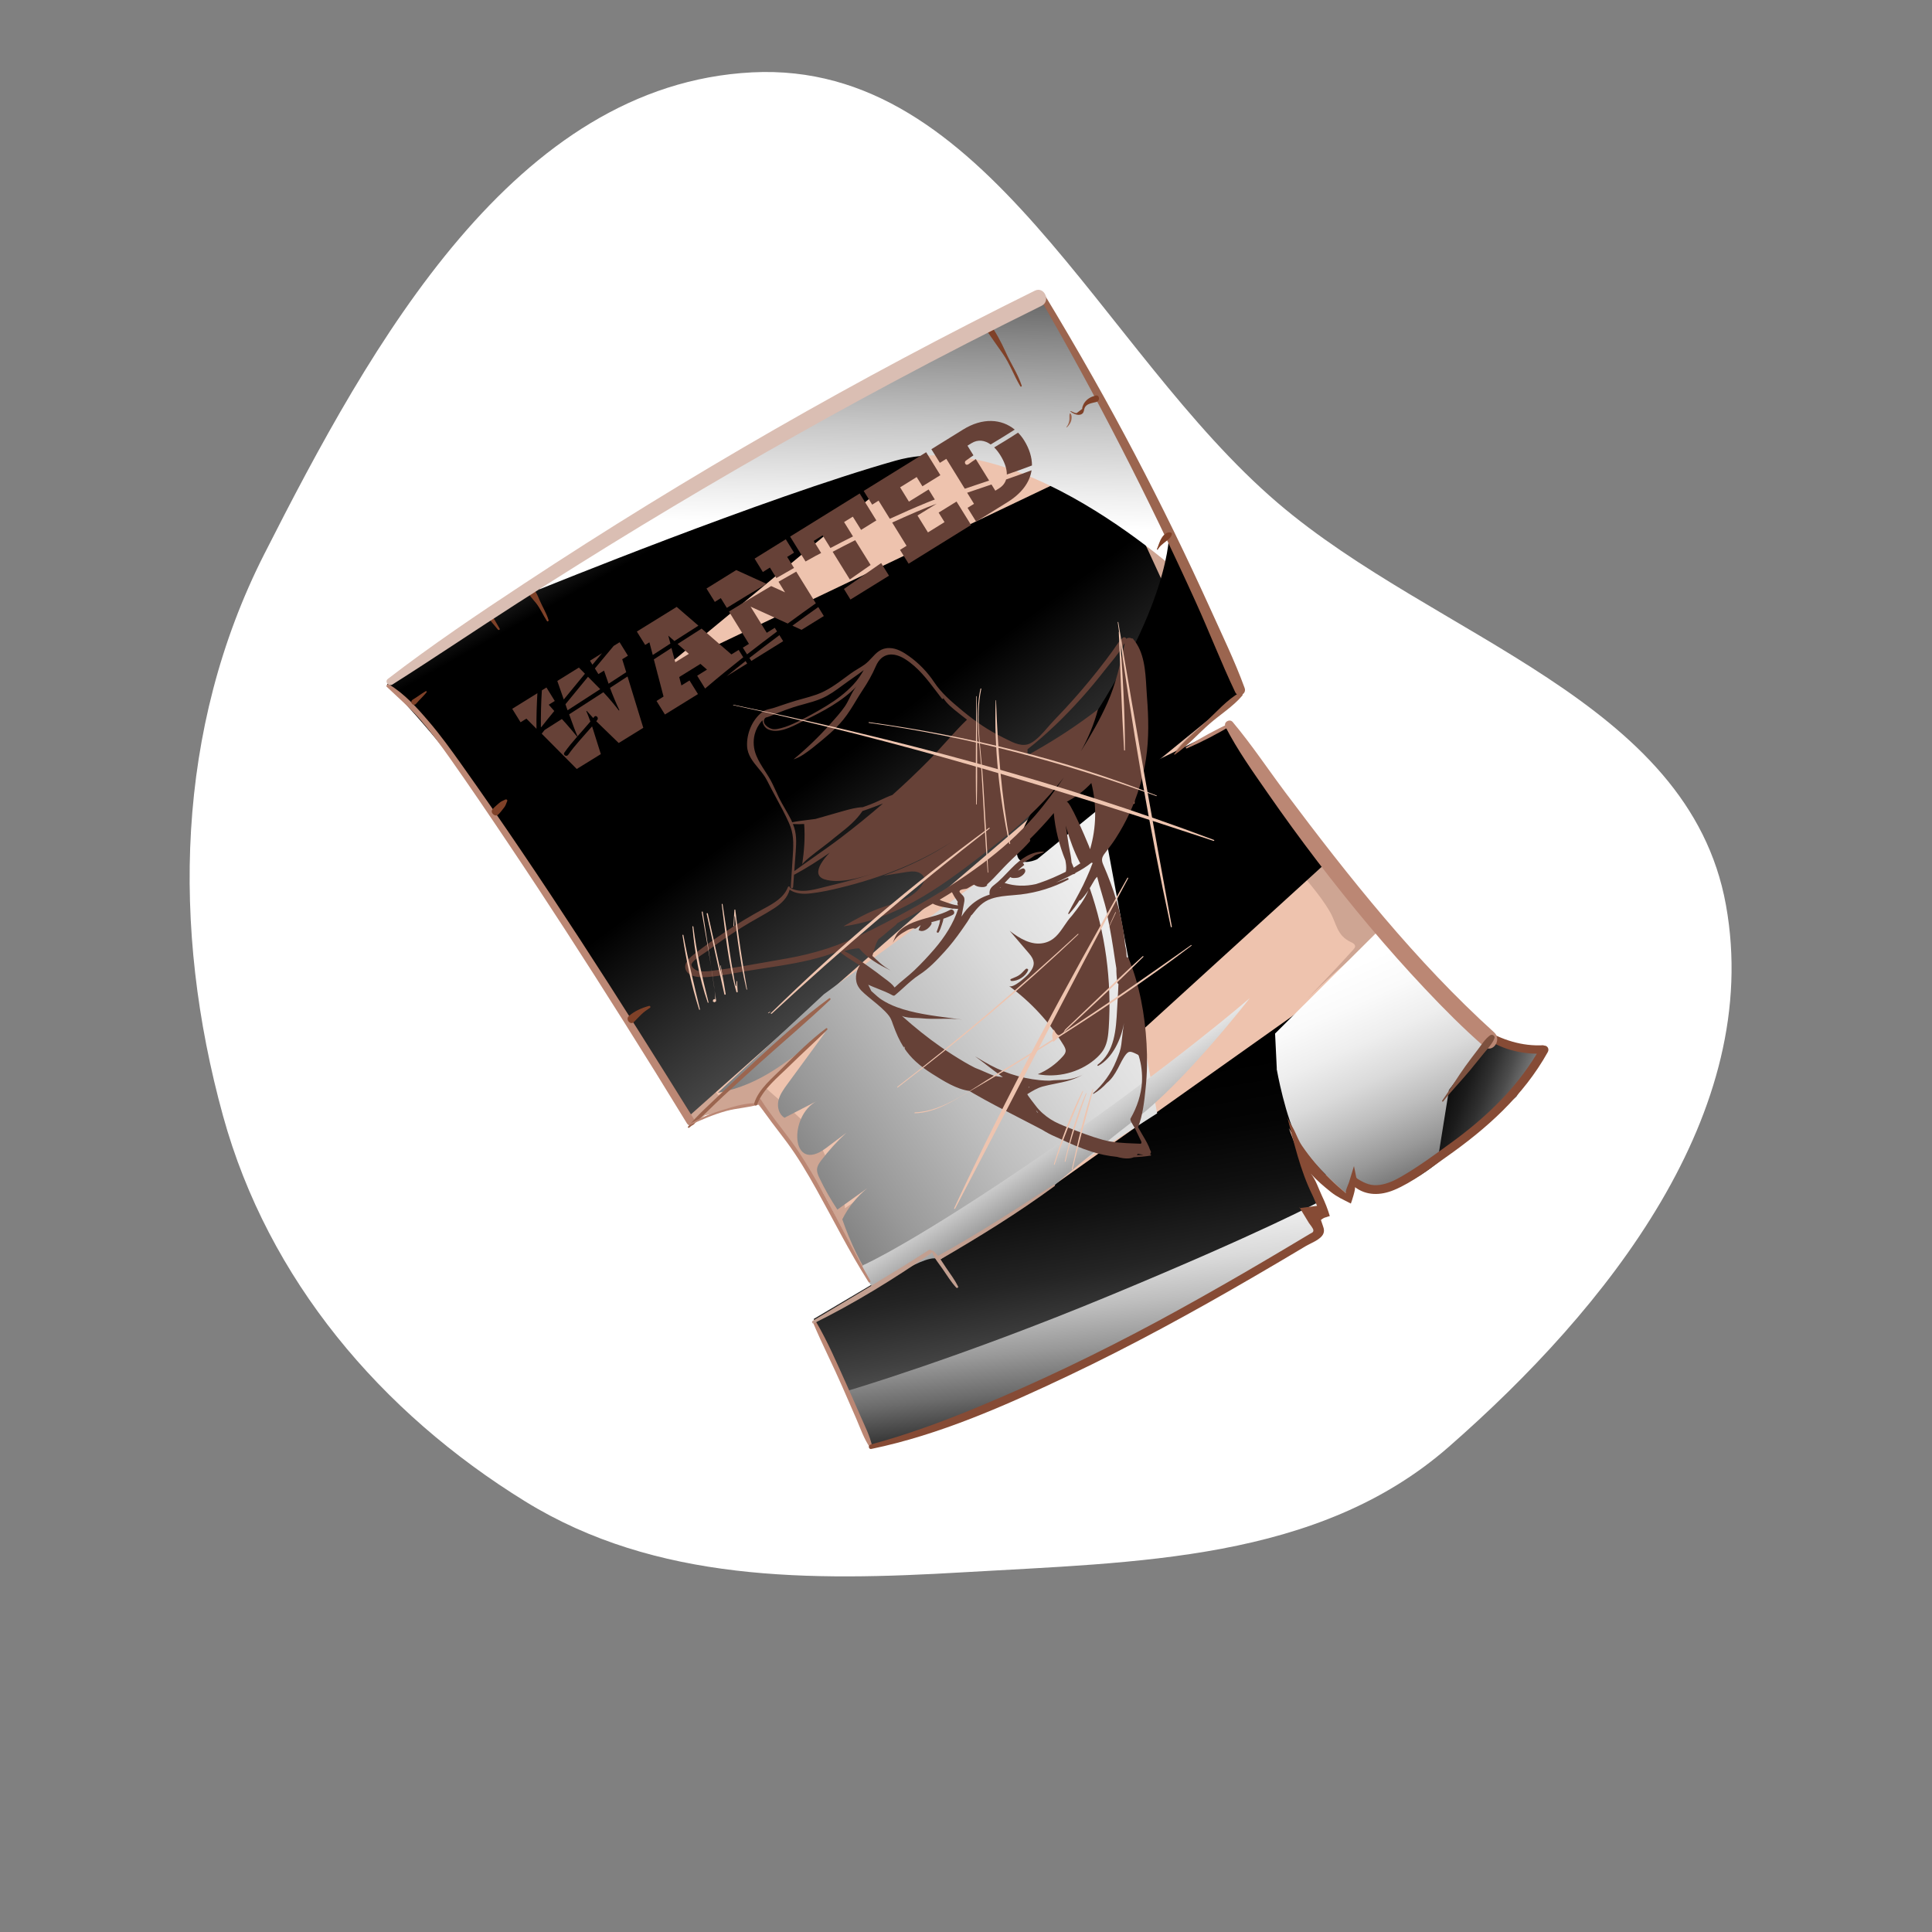 <svg width="200" height="200" viewBox="0 0 200 200" fill="none" xmlns="http://www.w3.org/2000/svg">
<rect x="0" y="0" width="200" height="200" fill="#808080" stroke="none"/>
<g clip-path="url(#clip0_71_195)">
<path fill-rule="evenodd" clip-rule="evenodd" d="M149.962 149.789C166.399 135.408 182.558 115.171 178.667 93.677C174.82 72.426 148.684 66.096 132.268 52.06C113.746 36.223 102.202 6.254 77.865 7.49C53.287 8.739 38.469 35.442 27.342 57.389C18.208 75.404 17.721 96.051 23.091 115.525C27.761 132.462 39.418 146.207 54.374 155.429C67.919 163.78 83.82 163.7 99.704 162.763C117.66 161.704 136.426 161.632 149.962 149.789Z" fill="white"/>
<path d="M40.067 70.855C40.067 70.855 44.522 74.879 46.027 77.069C47.531 79.266 51.437 84.786 51.437 84.786L60.735 99.208L71.674 116.461L72.984 115.463L78.394 114.22C78.394 114.22 83.517 120.214 85.689 124.381C87.862 128.549 90.448 133.418 90.448 133.418L84.235 136.545L87.617 144.018L90.152 149.623C90.152 149.623 97.211 148.363 108.285 142.657C119.367 136.951 136.172 127.686 136.172 127.686L136.062 125.869L137.051 125.531L135.36 121.718L133.974 118.582L138.792 124.043L139.976 122.42C139.976 122.42 142.968 123.519 146.071 121.955C149.173 120.391 154.389 115.962 154.389 115.962L158.133 111.431L159.714 108.861L153.89 107.754L135.242 86.95L127.372 74.998L122.046 77.61L128.369 71.828L119.806 52.968L113.179 40.297L107.456 30.407L63.812 55.209L40.084 70.838L40.067 70.855Z" fill="#CEA593"/>
<path d="M49.357 66.544C47.303 67.88 45.215 69.435 43.355 71.016C45.139 70.898 46.906 70.644 48.647 70.23C47.624 71.016 46.475 71.625 45.257 72.039C45.401 71.988 48.224 75.496 48.486 76.003C48.867 76.747 51.437 81.608 52.392 81.405C54.049 81.058 55.646 80.441 57.117 79.596C55.849 80.56 54.59 81.523 53.33 82.487C52.975 85.108 55.638 86.976 57.472 88.886C61.538 93.121 62.51 100.019 67.439 103.206C70.566 101.532 73.694 99.85 76.822 98.176C74.117 100.425 71.166 102.36 68.039 103.958C70.042 107.314 72.088 110.662 74.599 113.662C80.118 107.661 86.315 102.284 93.035 97.669C91.573 100.467 88.901 103.443 86.602 105.607C84.945 107.162 82.959 108.43 81.505 110.18C82.173 109.487 82.832 108.793 83.5 108.092C82.147 109.478 80.795 110.856 79.451 112.242C79.375 112.318 79.299 112.403 79.299 112.504C79.299 112.631 79.391 112.733 79.484 112.817C81.201 114.389 83.348 115.903 84.582 117.855C84.962 118.464 87.811 124.821 87.43 125.1C88.124 124.635 88.817 124.161 89.501 123.688C86.467 125.751 91.116 129.884 92.004 131.626C92.088 131.786 95.791 129.555 96.332 129.377C96.459 129.58 96.594 129.783 96.721 129.977C101.277 127.881 105.622 125.336 109.671 122.386C107.583 124.483 105.495 126.613 103.187 128.481C101.285 130.028 99.51 130.417 97.321 131.38C98.031 132.826 98.952 134.17 100.051 135.345C99.434 134.026 98.487 132.86 97.329 131.972C97.101 131.795 96.847 131.626 96.56 131.6C96.256 131.575 95.96 131.702 95.681 131.837C94.878 132.217 85.96 137.602 86.002 137.653C88.394 140.738 90.279 144.06 91.615 147.754C91.784 146.774 91.953 145.793 92.122 144.813C92.57 145.599 93.026 146.385 93.475 147.171C93.66 146.402 93.838 145.633 94.024 144.872C94.269 145.489 94.683 146.038 95.207 146.444C95.419 146.182 95.639 145.912 95.85 145.649C96.002 146.013 96.585 145.996 96.856 145.709C97.126 145.421 97.177 144.99 97.211 144.593C97.541 144.999 98.174 145.125 98.631 144.872C98.859 144.745 99.045 144.542 99.273 144.407C99.84 144.06 100.558 144.187 101.209 144.322C101.192 143.807 101.175 143.291 101.159 142.775C101.657 143.536 102.824 143.147 103.61 142.691C110.567 138.608 118.327 136.579 125.098 131.921C128.268 129.74 131.353 127.238 135.073 126.241C134.278 125.04 133.627 123.756 133.129 122.403C133.974 122.623 134.811 122.834 135.648 123.054C134.05 119.056 132.883 114.888 132.165 110.636C133.898 114.778 135.935 120.18 139.824 122.733C139.84 121.913 139.967 121.101 140.069 120.281C139.562 124.271 151.971 117.703 152.782 116.908C154.862 114.897 157.17 112.758 158.81 110.374C157.77 110.129 154.473 109.326 153.425 109.563C151.574 109.977 150.204 113.181 148.716 114.432C147.093 115.793 145.107 116.241 143.34 117.331C147.313 114.88 149.046 111.465 151.962 108.142C151.464 108.709 143.146 99.698 142.216 98.776C142.013 98.573 141.793 98.362 141.506 98.311C141.125 98.244 140.77 98.506 140.466 98.751C138.674 100.213 136.958 101.76 135.318 103.383C136.941 101.718 138.539 100.019 140.103 98.294C140.187 98.201 140.28 98.092 140.28 97.965C140.28 97.737 140.035 97.61 139.832 97.517C138.37 96.832 138.378 95.623 137.693 94.423C136.654 92.597 135.048 90.923 133.78 89.249C131.345 86.037 129.088 82.115 126.239 79.275C124.303 77.347 121.041 78.218 119.477 80.678C121.328 77.762 123.686 75.445 126.248 73.163C125.014 72.174 124.709 69.503 123.982 68.083C122.816 65.783 121.658 63.476 120.423 61.21C120.018 60.466 119.603 59.714 119.384 58.894C117.718 59.875 116.112 60.965 114.599 62.165C114.971 61.717 119.282 56.29 119.122 55.986C116.89 51.7 114.658 47.406 112.427 43.12C111.81 43.754 110.618 43.687 110.178 44.464C110.018 44.752 110.001 45.09 109.975 45.411C109.882 46.578 109.612 47.736 109.181 48.818C109.248 47.727 109.324 46.637 109.392 45.546C109.451 44.693 109.51 43.83 109.823 43.044C110.187 42.131 110.905 41.489 111.852 41.269C111.581 40.627 107.583 33.898 107.532 33.923C106.814 34.321 106.095 34.726 105.377 35.123C105.233 35.2 105.089 35.284 105.005 35.419C104.819 35.724 105.022 36.113 105.199 36.417C105.935 37.66 106.416 39.063 106.602 40.5C105.571 39.054 104.599 37.516 103.458 36.163C100.787 37.66 97.608 38.031 94.768 39.376C91.251 41.032 87.912 43.044 84.582 45.039C83.55 45.656 82.469 46.324 81.91 47.398C81.353 48.463 81.581 50.035 82.688 50.517C82.173 49.748 81.665 48.978 81.15 48.209C80.778 47.66 59.493 59.968 57.514 61.455C57.354 61.574 57.193 61.709 57.143 61.895C57.109 62.039 57.143 62.182 57.176 62.326C57.591 63.915 58.005 65.504 58.419 67.102C58.106 65.91 56.306 63.712 55.029 63.45C53.364 63.112 51.344 65.394 53.389 66.308C52.595 64.93 50.972 65.479 49.357 66.527V66.544Z" fill="#EEC3AE"/>
<g style="mix-blend-mode:color-dodge">
<path d="M71.505 115.378C71.505 115.378 91.099 97.897 98.826 91.304C106.56 84.702 124.54 69.334 124.54 69.334L114.515 47.55L47.624 79.452L60.727 99.224L71.505 115.387V115.378Z" fill="url(#paint0_linear_71_195)"/>
</g>
<g style="mix-blend-mode:color-dodge">
<path d="M84.235 136.537L89.493 147.645C89.493 147.645 113.661 137.661 123.653 132.108C133.644 126.554 136.848 125.168 136.442 124.466C136.037 123.756 133.416 116.79 133.416 116.79L136.662 121.989L149.494 113.612L153.89 107.762L144.135 97.847L107.854 123.57L97.211 130.442L96.332 129.377L84.235 136.537H84.235Z" fill="url(#paint1_linear_71_195)"/>
</g>
<g style="mix-blend-mode:color-dodge">
<path d="M117.068 80.027L127.364 75.006L137.296 89.3L117.38 107.441L110.559 84.271L117.068 80.027V80.027Z" fill="url(#paint2_linear_71_195)"/>
</g>
<g style="mix-blend-mode:color-dodge">
<path d="M142.292 121.549L154.617 107.813L159.714 108.87L156.984 113.519L149.68 119.639C149.68 119.639 143.535 125.32 142.3 121.558L142.292 121.549Z" fill="url(#paint3_linear_71_195)"/>
</g>
<g style="mix-blend-mode:color-dodge">
<path d="M50.921 83.907L110.102 35.014L107.448 30.424L67.329 53.18L47.531 65.826L40.067 70.855C40.067 70.855 44.344 74.981 50.929 83.907H50.921Z" fill="url(#paint4_linear_71_195)"/>
</g>
<g style="mix-blend-mode:color-burn">
<path d="M74.294 113.13C78.935 112.285 81.742 109.63 85.486 106.799C84.159 108.608 82.832 110.417 81.505 112.234C81.116 112.767 80.71 113.325 80.575 113.967C80.44 114.618 80.643 115.387 81.217 115.708C82.333 115.134 83.441 114.559 84.556 113.984C81.598 115.514 81.851 121.592 85.503 118.853C86.205 118.329 86.906 117.796 87.608 117.272C86.653 118.151 85.774 119.115 84.996 120.146C84.819 120.383 84.641 120.637 84.59 120.932C84.531 121.296 84.692 121.668 84.852 121.998C85.385 123.113 86.002 124.187 86.687 125.218C87.718 124.483 88.749 123.739 89.781 123.003C88.698 123.883 87.811 124.982 87.194 126.224C88.005 128.583 89.104 130.84 90.457 132.936C90.135 132.387 98.8 128.693 99.806 128.059C102.452 126.376 105.081 124.677 107.718 122.987C111.742 120.408 115.757 117.822 119.789 115.252L113.652 82.251L85.292 102.919L74.303 113.13H74.294Z" fill="url(#paint5_linear_71_195)"/>
</g>
<g style="mix-blend-mode:color-burn">
<path d="M132.157 110.636C132.157 110.636 133.069 115.81 134.498 118.278C135.927 120.746 139.494 123.637 139.494 123.637L139.815 122.724C139.815 122.724 143.492 123.206 145.36 122.361C147.229 121.516 148.869 119.859 148.869 119.859L149.993 112.842L153.89 107.754L142.765 96.274L131.996 106.993L132.173 110.628L132.157 110.636Z" fill="url(#paint6_linear_71_195)"/>
</g>
<g style="mix-blend-mode:color-burn">
<path d="M55.824 61.016C55.824 61.016 79.104 51.54 92.68 47.694C106.247 43.847 123.94 60.957 123.94 60.957L114.599 42.782L107.439 30.424C107.439 30.424 60.017 54.82 55.824 61.024V61.016Z" fill="url(#paint7_linear_71_195)"/>
</g>
<g style="mix-blend-mode:color-burn">
<path d="M107.372 88.945L128.361 71.836L121.024 55.099C121.024 55.099 121.396 62.664 111.057 77.381C100.711 92.098 107.38 88.945 107.38 88.945H107.372Z" fill="url(#paint8_linear_71_195)"/>
</g>
<g style="mix-blend-mode:color-burn">
<path d="M87.617 144.01C87.617 144.01 99.113 140.654 114.895 134.111C130.677 127.568 136.434 124.466 136.434 124.466L137.355 126.055L136.062 125.861L136.806 127.551C136.806 127.551 119.882 137.822 112.756 141.009C105.639 144.187 97.076 147.729 97.076 147.729L90.153 149.614L87.617 144.01V144.01Z" fill="url(#paint9_linear_71_195)"/>
</g>
<g style="mix-blend-mode:color-burn">
<path d="M89.468 130.916C89.468 130.916 94.54 128.684 107.879 119.546C121.218 110.408 129.375 103.324 129.375 103.324C129.375 103.324 122.765 111.87 117.702 115.742C112.638 119.622 108.733 123.063 108.733 123.063L97.202 130.442C96.323 129.377 90.44 133.418 90.44 133.418C90.44 133.418 88.656 131.152 89.468 130.916V130.916Z" fill="url(#paint10_linear_71_195)"/>
</g>
<path d="M78.428 114.085C79.332 115.531 80.414 116.841 81.429 118.21C82.587 119.766 83.567 121.431 84.514 123.122C86.306 126.334 87.938 129.614 89.916 132.716C89.983 132.818 90.161 132.716 90.102 132.598C88.217 129.293 86.56 125.852 84.683 122.538C83.829 121.042 82.95 119.554 81.927 118.16C80.862 116.714 79.713 115.336 78.757 113.815C78.614 113.586 78.293 113.857 78.436 114.085H78.428Z" fill="#BB8774"/>
<path d="M40.05 71.109C41.259 72.259 42.502 73.324 43.592 74.592C44.649 75.826 45.621 77.136 46.559 78.463C48.63 81.397 50.642 84.372 52.637 87.348C56.695 93.392 60.642 99.512 64.522 105.674C66.746 109.199 68.943 112.741 71.116 116.3C71.403 116.765 72.189 116.41 71.894 115.945C64.133 103.476 56.255 91.076 47.743 79.097C46.669 77.584 45.579 76.079 44.37 74.668C43.186 73.281 41.859 71.802 40.278 70.864C40.126 70.771 39.898 70.974 40.05 71.118V71.109Z" fill="#BB8774"/>
<path d="M84.201 137.002C85.131 139.2 86.23 141.339 87.185 143.528C87.676 144.644 88.166 145.76 88.648 146.884C89.07 147.873 89.442 148.946 90.051 149.842C90.127 149.952 90.313 149.859 90.288 149.733C90.068 148.676 89.544 147.662 89.113 146.672C88.631 145.557 88.132 144.441 87.633 143.325C86.653 141.161 85.706 138.921 84.497 136.867C84.396 136.689 84.125 136.808 84.21 136.994L84.201 137.002Z" fill="#BB8774"/>
<path d="M159.79 108.202C157.575 108.329 155.462 107.652 153.585 106.511C153.23 106.291 152.892 106.773 153.214 107.035C154.87 108.413 156.967 109.047 159.089 109.081C156.823 112.834 153.695 115.784 150.145 118.354C148.505 119.546 146.831 120.78 145.073 121.795C144.38 122.2 143.619 122.555 142.816 122.665C141.928 122.784 141.32 122.513 140.584 122.065C140.525 122.031 140.458 121.989 140.424 121.93C140.398 121.888 140.39 121.837 140.382 121.786C140.305 121.431 140.238 121.068 140.162 120.713C139.993 121.279 139.815 121.837 139.646 122.403C139.604 122.547 139.19 123.409 139.35 123.536C138.184 122.598 137.102 121.541 136.138 120.391C135.656 119.817 135.2 119.225 134.777 118.599C134.422 118.084 134.211 117.458 133.923 116.9C133.703 116.469 133.34 115.979 133.222 115.505C133.94 118.236 134.591 121.144 135.842 123.68C136.028 124.052 136.163 124.449 136.341 124.829C135.758 124.905 135.183 124.981 134.6 125.058C134.574 125.058 134.54 125.058 134.515 125.049C134.49 125.032 134.498 124.99 134.515 124.981C134.845 125.522 135.166 126.055 135.496 126.596C135.597 126.757 135.969 127.179 135.96 127.365C135.96 127.594 135.8 127.61 135.589 127.737C134.802 128.211 134.008 128.684 133.222 129.149C131.734 130.037 130.238 130.916 128.741 131.786C125.791 133.494 122.824 135.168 119.832 136.782C113.762 140.045 107.558 143.038 101.184 145.675C97.583 147.163 93.897 148.524 90.127 149.538C89.848 149.614 89.907 150.054 90.195 149.995C97.262 148.532 103.999 145.54 110.499 142.463C117.118 139.327 123.551 135.802 129.883 132.116C131.649 131.093 133.399 130.053 135.157 129.005C135.69 128.684 136.73 128.329 136.992 127.712C137.169 127.298 136.941 126.943 136.831 126.554C136.738 126.224 136.662 126.351 136.924 126.156C137.102 126.021 137.448 125.962 137.66 125.886C137.448 125.176 137.178 124.483 136.857 123.815C136.518 123.113 136.197 122.065 135.682 121.49C136.316 122.2 137.042 122.809 137.778 123.401C138.437 123.925 139.097 124.204 139.841 124.593C139.908 124.44 140.382 122.978 140.255 122.885C141.438 123.781 142.892 123.781 144.329 123.181C146.248 122.378 147.998 120.975 149.689 119.791C153.898 116.833 157.685 113.46 160.221 108.92C160.416 108.582 160.187 108.21 159.799 108.236L159.79 108.202Z" fill="#864B35"/>
<path d="M107.498 30.61C113.441 40.889 118.868 51.472 123.771 62.292C125.183 65.395 126.408 68.59 127.871 71.659C128.167 72.284 129.08 71.861 128.843 71.219C127.82 68.412 126.493 65.691 125.267 62.969C124.05 60.289 122.799 57.618 121.505 54.972C118.893 49.629 116.138 44.363 113.213 39.19C111.531 36.214 109.806 33.272 108.039 30.356C107.845 30.035 107.304 30.263 107.498 30.601V30.61Z" fill="#9B654F"/>
<path d="M117.465 83.113C117.465 82.132 117.169 81.16 116.763 80.281C116.679 80.103 116.4 80.23 116.484 80.408C116.898 81.287 117.093 82.166 117.228 83.121C117.245 83.256 117.465 83.256 117.465 83.121V83.113Z" fill="#9B654F"/>
<path d="M121.624 78.108C122.926 77.229 124.008 75.978 125.191 74.947C126.29 73.983 127.659 73.129 128.598 72.014C128.733 71.853 128.513 71.591 128.336 71.692C127.034 72.428 125.91 73.721 124.819 74.736C123.703 75.784 122.418 76.79 121.556 78.058C121.531 78.1 121.582 78.142 121.624 78.117V78.108Z" fill="#9B654F"/>
<path d="M122.866 77.474C124.464 76.781 126.104 75.927 127.592 75.023C127.727 74.938 127.643 74.71 127.482 74.786C125.884 75.513 124.261 76.401 122.782 77.339C122.706 77.39 122.782 77.508 122.866 77.474Z" fill="#BB8774"/>
<path d="M126.848 75.217C128.082 77.626 129.68 79.867 131.218 82.081C132.884 84.482 134.6 86.841 136.375 89.165C139.866 93.73 143.56 98.168 147.508 102.352C149.469 104.432 151.481 106.46 153.636 108.337C154.507 109.098 155.521 107.635 154.676 106.875C146.544 99.512 139.629 90.797 133.069 82.047C131.252 79.621 129.561 77.069 127.609 74.744C127.296 74.364 126.628 74.752 126.856 75.217H126.848Z" fill="#BB8774"/>
<path d="M44.065 71.557C43.6 71.819 43.186 72.157 42.738 72.419C42.333 72.656 42.789 73.197 43.085 72.842C43.423 72.436 43.829 72.081 44.158 71.667C44.209 71.608 44.133 71.506 44.065 71.549V71.557Z" fill="#7F4128"/>
<path d="M105.766 39.916C105.368 38.699 104.633 37.626 104.117 36.468C103.618 35.352 103.061 34.337 102.35 33.34C102.207 33.137 101.869 33.213 101.784 33.433C101.708 33.653 101.691 33.703 101.674 33.923C101.657 34.109 101.886 34.244 102.029 34.118C102.198 33.974 102.232 33.932 102.367 33.746C102.19 33.746 102.021 33.763 101.843 33.763C102.477 34.743 103.17 35.69 103.83 36.645C104.548 37.685 104.971 38.902 105.622 39.984C105.673 40.069 105.799 40.018 105.766 39.916V39.916Z" fill="#7F4128"/>
<path d="M51.724 65.082C51.403 64.524 51.09 63.941 50.718 63.417C50.549 63.18 50.203 63.467 50.372 63.704C50.718 64.22 51.158 64.701 51.555 65.183C51.623 65.268 51.783 65.183 51.724 65.082V65.082Z" fill="#7F4128"/>
<path d="M56.779 64.169C56.568 63.467 56.17 62.85 55.883 62.182C55.655 61.65 55.435 61.041 54.919 60.754C54.759 60.661 54.522 60.762 54.556 60.982C54.666 61.574 55.131 61.971 55.494 62.436C55.942 63.011 56.221 63.678 56.618 64.287C56.686 64.389 56.821 64.287 56.788 64.177L56.779 64.169Z" fill="#7F4128"/>
<path d="M67.21 104.127C66.475 104.322 65.68 104.66 65.106 105.176C64.708 105.522 65.266 106.165 65.621 105.801C65.892 105.531 66.137 105.252 66.416 104.99C66.686 104.736 66.991 104.525 67.295 104.322C67.379 104.263 67.312 104.111 67.21 104.136V104.127Z" fill="#7F4128"/>
<path d="M119.857 56.891C120.043 56.527 120.423 56.265 120.728 56.02C120.973 55.826 121.26 55.614 121.311 55.285C121.319 55.192 121.252 55.133 121.167 55.116C120.795 55.039 120.44 55.378 120.263 55.673C120.026 56.045 119.933 56.46 119.764 56.849C119.739 56.908 119.823 56.933 119.849 56.882L119.857 56.891Z" fill="#7F4128"/>
<path d="M110.432 44.245C110.635 44.059 110.812 43.822 110.888 43.56C110.947 43.34 110.981 43.002 110.821 42.816C110.787 42.782 110.744 42.799 110.728 42.841C110.677 43.053 110.728 43.289 110.694 43.509C110.652 43.771 110.567 43.999 110.398 44.211C110.381 44.228 110.415 44.253 110.423 44.236L110.432 44.245Z" fill="#9B654F"/>
<path d="M110.821 42.605C111.125 42.842 111.7 43.12 112.055 42.808C112.224 42.656 112.198 42.444 112.275 42.25C112.461 41.76 113.069 41.734 113.509 41.607C113.914 41.489 113.821 40.838 113.407 40.948C112.942 41.075 112.562 41.269 112.275 41.666C112.165 41.819 112.122 41.946 112.055 42.114C112.038 42.182 112.029 42.25 112.029 42.326C111.835 42.47 111.649 42.622 111.455 42.765C111.294 42.791 110.981 42.613 110.846 42.554C110.821 42.546 110.804 42.58 110.829 42.588L110.821 42.605Z" fill="#7F4128"/>
<path d="M52.341 82.757C52.096 82.884 51.885 82.935 51.673 83.129C51.437 83.341 51.191 83.527 50.989 83.772C50.693 84.118 51.251 84.634 51.58 84.321C51.809 84.102 51.986 83.848 52.181 83.603C52.358 83.383 52.4 83.172 52.51 82.918C52.553 82.825 52.434 82.715 52.341 82.766V82.757Z" fill="#7F4128"/>
<g style="mix-blend-mode:multiply">
<path d="M54.497 74.397L55.536 75.446C55.52 74.22 55.562 72.986 55.63 71.76L53.026 73.375L53.888 74.769L54.488 74.397H54.497Z" fill="#664137"/>
<path d="M62.307 67.626L61.073 68.396L61.327 68.81C61.657 68.413 61.978 68.024 62.307 67.635V67.626Z" fill="#664137"/>
<path d="M62.139 71.346L60.87 70.061C60.084 71.008 59.315 71.954 58.537 72.901L58.647 73.231C58.681 73.332 58.715 73.425 58.757 73.527C59.881 72.8 61.014 72.073 62.139 71.337V71.346Z" fill="#664137"/>
<path d="M62.527 69.418L63.001 70.779C63.609 70.382 64.218 69.985 64.827 69.587L64.412 68.243L65.004 67.88L64.142 66.485L63.525 66.865C62.874 67.643 62.231 68.421 61.581 69.199L61.944 69.782L62.536 69.418H62.527Z" fill="#664137"/>
<path d="M63.144 71.211L63.17 71.27C63.347 71.777 63.863 73.011 64.117 73.518L64.066 73.552C63.685 73.053 63.035 72.259 62.46 71.659C61.276 72.428 60.101 73.189 58.918 73.949C59.273 74.938 59.645 75.953 59.78 76.206L59.729 76.24C59.501 75.961 58.639 74.93 58.165 74.431C57.565 74.812 56.974 75.192 56.373 75.572C56.272 75.699 56.17 75.826 56.078 75.953L59.704 79.605L62.198 78.066L61.293 75.192C60.456 76.164 59.552 77.094 58.816 78.142C58.647 78.379 58.258 78.159 58.419 77.914C59.222 76.773 60.22 75.767 61.116 74.693C60.98 74.321 60.811 73.865 60.693 73.611L60.735 73.586C60.896 73.772 61.158 74.059 61.411 74.33C61.445 74.287 61.479 74.245 61.513 74.203C61.69 73.975 62.012 74.296 61.834 74.524C61.8 74.567 61.758 74.617 61.724 74.659C61.758 74.693 61.792 74.727 61.826 74.761L64.049 76.916L66.593 75.344L64.962 70.027C64.362 70.424 63.753 70.813 63.144 71.211V71.211Z" fill="#664137"/>
<path d="M60.549 69.74L59.924 69.106L57.692 70.492L58.36 72.411C59.087 71.523 59.814 70.636 60.549 69.748V69.74Z" fill="#664137"/>
<path d="M56.035 75.268C56.483 74.693 56.948 74.135 57.379 73.603V73.603L56.804 72.952L57.43 72.563L56.568 71.168L56.094 71.464C56.01 72.732 55.984 74.008 55.993 75.285L56.027 75.26L56.035 75.268Z" fill="#664137"/>
<path d="M67.227 66.494L67.574 67.804C68.183 67.407 68.791 67.018 69.4 66.62L69.18 65.8L69.814 66.358C70.642 65.826 71.471 65.293 72.299 64.769L70.051 62.825L65.925 65.378L66.788 66.764L67.227 66.494Z" fill="#664137"/>
<path d="M72.249 71.844L71.378 70.441L70.541 70.957L70.313 70.086L72.511 68.725L73.187 69.317L72.172 69.951L72.992 71.278C74.286 70.171 75.604 69.097 76.94 68.041L76.467 67.28L75.714 67.745L72.629 65.073C71.8 65.598 70.972 66.13 70.144 66.663L71.31 67.686L69.907 68.556L69.51 67.077C68.901 67.474 68.292 67.863 67.684 68.26L68.69 72.107L67.963 72.563L68.833 73.966L72.249 71.853V71.844Z" fill="#664137"/>
<path d="M75.224 70.002L77.346 68.692L77.185 68.429C76.526 68.945 75.875 69.469 75.224 70.002Z" fill="#664137"/>
<path d="M74.615 61.912L75.241 62.926C76.602 62.081 77.971 61.253 79.358 60.441L76.213 59.013L73.136 60.923L73.998 62.309L74.615 61.92V61.912Z" fill="#664137"/>
<path d="M79.704 58.759L80.372 59.841C80.981 59.486 81.589 59.139 82.198 58.793L81.488 57.652L82.198 57.212L81.344 55.826L78.115 57.829L78.969 59.215L79.696 58.759H79.704Z" fill="#664137"/>
<path d="M82.029 64.769L82.976 65.2L85.283 63.772L84.709 62.842C83.812 63.476 82.916 64.127 82.029 64.769Z" fill="#664137"/>
<path d="M77.346 67.728C78.369 66.933 79.4 66.147 80.44 65.369L80.203 64.989L79.375 65.505L77.701 62.8L81.547 64.549C82.511 63.839 83.483 63.146 84.455 62.453L82.426 59.173C81.818 59.52 81.201 59.866 80.592 60.221L81.268 61.32L79.831 60.669C78.36 61.532 76.906 62.411 75.461 63.307L77.532 66.654L76.898 67.043L77.329 67.736L77.346 67.728Z" fill="#664137"/>
<path d="M77.582 68.117L77.777 68.421L81.074 66.375L80.685 65.75C79.645 66.528 78.614 67.305 77.582 68.108V68.117Z" fill="#664137"/>
<path d="M84.497 57.516C84.666 57.423 84.835 57.339 85.004 57.246L84.235 55.995L85.157 55.42L85.968 56.73C86.737 56.325 87.515 55.919 88.301 55.53L87.38 54.042L88.284 53.484L89.138 54.854L90.719 53.873L88.994 51.084L81.792 55.547L83.39 58.125C83.762 57.922 84.134 57.702 84.514 57.499L84.497 57.516Z" fill="#664137"/>
<path d="M90.127 58.489L88.529 55.919C87.752 56.307 86.974 56.713 86.196 57.119L87.972 59.985C88.69 59.486 89.4 58.987 90.119 58.489H90.127Z" fill="#664137"/>
<path d="M87.363 60.965L88.039 62.064L92.029 59.596L91.218 58.286C89.933 59.182 88.648 60.078 87.354 60.974L87.363 60.965Z" fill="#664137"/>
<path d="M90.956 51.836L92.114 53.704C93.373 53.129 94.641 52.563 95.926 52.038C96.205 51.92 96.484 51.819 96.771 51.709L96.129 50.669L94.092 51.929L93.179 50.449L94.895 49.384L95.486 50.339L97.346 49.19L95.875 46.815L89.409 50.821L90.288 52.241L90.964 51.819L90.956 51.836Z" fill="#664137"/>
<path d="M97.16 53.053L97.777 54.05L96.061 55.115L94.979 53.366L96.966 52.14C96.264 52.402 95.562 52.681 94.878 52.977C94.032 53.34 93.196 53.712 92.359 54.093L93.847 56.502L93.17 56.925L94.058 58.353L100.525 54.346L99.02 51.92L97.16 53.07V53.053Z" fill="#664137"/>
<path d="M102.917 46.316C103.153 46.544 103.365 46.823 103.551 47.119C103.982 47.812 104.236 48.505 104.227 49.122C105.098 48.826 105.968 48.514 106.831 48.184C106.831 47.355 106.569 46.476 106.019 45.589C105.833 45.293 105.622 45.022 105.385 44.786C104.582 45.318 103.745 45.817 102.917 46.316V46.316Z" fill="#664137"/>
<path d="M100.212 48.074C99.975 48.243 99.755 47.854 99.984 47.685C100.237 47.499 100.508 47.313 100.77 47.136L100.153 46.138L100.558 45.885C101.252 45.453 101.953 45.58 102.553 46.011C103.39 45.504 104.227 45.005 105.047 44.473C103.686 43.357 101.725 43.205 99.688 44.473L96.416 46.502L97.295 47.913L97.963 47.499L99.874 50.593C100.711 50.306 101.556 50.027 102.393 49.748L101.015 47.525C100.744 47.702 100.482 47.888 100.22 48.083L100.212 48.074Z" fill="#664137"/>
<path d="M104.151 49.638C104.041 49.993 103.813 50.306 103.441 50.542L103.035 50.796L102.638 50.154C101.801 50.432 100.964 50.72 100.119 51.007L100.829 52.157L100.161 52.571L101.049 54L104.278 51.996C105.766 51.075 106.602 49.934 106.788 48.683C105.909 49.012 105.03 49.334 104.143 49.638H104.151Z" fill="#664137"/>
</g>
<path d="M71.336 116.748C72.604 115.75 73.711 114.542 74.903 113.443C76.129 112.31 77.363 111.186 78.605 110.07C81.048 107.872 83.567 105.759 85.943 103.493C86.036 103.409 85.917 103.273 85.824 103.35C83.136 105.319 80.651 107.568 78.2 109.825C77.008 110.924 75.833 112.039 74.666 113.164C73.508 114.296 72.249 115.378 71.217 116.638C71.158 116.706 71.26 116.79 71.327 116.739L71.336 116.748Z" fill="#9B654F"/>
<path d="M71.378 116.477C72.621 115.919 73.838 115.378 75.156 115.015C76.281 114.702 77.498 114.668 78.605 114.322C78.656 114.305 78.639 114.229 78.588 114.229C77.388 114.094 75.985 114.542 74.844 114.888C73.643 115.252 72.409 115.733 71.336 116.393C71.285 116.427 71.319 116.503 71.369 116.477H71.378Z" fill="#BB8774"/>
<path d="M78.386 114.339C78.952 112.75 80.558 111.499 81.725 110.34C83.01 109.073 84.362 107.872 85.63 106.596C85.715 106.511 85.605 106.384 85.512 106.452C83.914 107.652 82.469 109.073 81.065 110.484C80.017 111.549 78.521 112.733 78.073 114.221C78.014 114.423 78.309 114.542 78.386 114.339Z" fill="#9B654F"/>
<path d="M97.278 130.417C101.353 128.05 105.377 125.573 109.181 122.775C109.274 122.707 109.164 122.581 109.071 122.64C105.148 125.201 101.201 127.737 97.093 130.011C96.847 130.146 97.033 130.552 97.27 130.408L97.278 130.417Z" fill="#C29F90"/>
<path d="M84.26 136.985C88.47 134.905 92.545 132.395 96.408 129.724C96.628 129.571 96.366 129.267 96.146 129.411C92.198 131.947 88.166 134.314 84.142 136.723C83.982 136.816 84.091 137.078 84.26 136.985Z" fill="#C29F90"/>
<path d="M149.401 114.018C150.28 112.893 151.312 111.845 152.225 110.738C152.681 110.18 153.137 109.622 153.585 109.064C153.983 108.565 154.456 108.092 154.701 107.5C154.811 107.221 154.473 107.027 154.253 107.179C153.729 107.551 153.383 108.134 152.994 108.641C152.554 109.208 152.123 109.783 151.7 110.366C150.855 111.532 150.128 112.784 149.291 113.942C149.241 114.009 149.35 114.085 149.401 114.018Z" fill="#7D513F"/>
<path d="M96.475 129.563C96.678 130.222 97.194 130.806 97.583 131.372C98.031 132.023 98.454 132.708 98.986 133.291C99.071 133.384 99.24 133.291 99.18 133.172C98.842 132.496 98.377 131.879 97.955 131.262C97.541 130.662 97.16 129.935 96.585 129.478C96.526 129.428 96.459 129.504 96.475 129.571V129.563Z" fill="#C29F90"/>
<path d="M93.492 108.379C93.492 108.379 93.567 108.438 93.601 108.464C93.584 108.438 93.559 108.405 93.542 108.379C93.525 108.379 93.508 108.379 93.492 108.379Z" fill="#664137"/>
<path fill-rule="evenodd" clip-rule="evenodd" d="M117.296 66.105C117.296 66.105 117.22 66.079 117.194 66.105C117.144 66.079 117.093 66.062 117.042 66.046C116.856 65.995 116.696 66.046 116.586 66.13C116.569 65.978 116.349 65.919 116.231 66.02C115.902 66.317 115.649 66.69 115.397 67.06L115.397 67.06C115.312 67.185 115.228 67.31 115.14 67.432C114.718 68.015 114.278 68.598 113.83 69.165C113.069 70.137 112.283 71.084 111.471 72.013C110.694 72.901 109.891 73.763 109.071 74.617C108.881 74.814 108.682 75.043 108.476 75.281C107.93 75.91 107.329 76.604 106.679 76.942C105.852 77.37 104.931 76.903 104.143 76.503L104.143 76.503C104.045 76.453 103.949 76.404 103.855 76.358C103.12 75.995 102.393 75.589 101.708 75.133C101.006 74.659 100.322 74.152 99.671 73.611L99.495 73.464C98.451 72.589 97.455 71.754 96.687 70.593C96.01 69.579 95.131 68.666 94.142 67.956C93.542 67.525 92.841 67.094 92.071 67.085C91.191 67.074 90.731 67.569 90.249 68.09C90.019 68.339 89.783 68.594 89.493 68.801C89.276 68.958 89.042 69.099 88.806 69.242L88.806 69.242C88.546 69.399 88.283 69.558 88.039 69.74C87.89 69.848 87.742 69.959 87.593 70.069L87.593 70.069L87.592 70.069C86.641 70.775 85.673 71.493 84.548 71.895C84.064 72.067 83.567 72.204 83.07 72.341L83.07 72.341C82.61 72.468 82.15 72.595 81.699 72.749C81.5 72.817 81.3 72.882 81.101 72.946L81.101 72.946L81.101 72.946C80.801 73.044 80.502 73.141 80.203 73.248C80.053 73.301 79.903 73.336 79.756 73.371L79.756 73.371C79.456 73.442 79.165 73.511 78.893 73.721C77.862 74.516 77.278 75.944 77.337 77.238C77.38 78.165 77.943 78.846 78.508 79.531C78.84 79.932 79.172 80.335 79.4 80.788C79.697 81.386 80.015 81.973 80.333 82.56C80.802 83.425 81.271 84.29 81.674 85.192C82.164 86.274 82.156 87.246 82.08 88.413C82.004 89.554 81.927 90.695 81.86 91.836C81.851 91.997 82.088 91.989 82.105 91.836C82.139 91.405 82.173 90.974 82.198 90.534C82.223 90.534 82.257 90.534 82.282 90.518C83.517 89.85 84.709 89.089 85.884 88.278C85.528 88.641 85.199 89.047 84.971 89.444C84.582 90.137 84.54 90.78 85.393 91.042C86.881 91.49 88.952 90.906 90.651 90.332C90.205 90.488 89.752 90.631 89.304 90.772L89.121 90.83C87.921 91.194 86.695 91.498 85.478 91.794C85.343 91.827 85.206 91.861 85.068 91.896L85.068 91.896C83.99 92.169 82.843 92.46 81.809 91.921C81.797 91.921 81.789 91.916 81.779 91.911L81.779 91.91C81.775 91.908 81.771 91.906 81.767 91.904V91.887C81.792 91.752 81.615 91.718 81.564 91.836C81.139 92.944 80.05 93.535 79.064 94.07L79.019 94.093C77.735 94.795 76.484 95.539 75.266 96.342C74.091 97.12 72.933 97.931 71.826 98.802C71.344 99.182 70.702 99.757 71.014 100.442C71.378 101.245 72.73 101.194 73.44 101.126C74.403 101.041 75.362 100.866 76.312 100.692C76.672 100.627 77.031 100.561 77.388 100.501C77.953 100.408 78.522 100.322 79.093 100.235C81.235 99.908 83.396 99.578 85.453 98.937C85.917 98.793 86.374 98.633 86.83 98.464C86.83 98.464 86.847 98.481 86.856 98.481C86.873 98.514 86.906 98.54 86.94 98.548C87.398 98.914 87.904 99.237 88.411 99.559L88.412 99.559C88.607 99.683 88.802 99.808 88.994 99.934C88.58 100.619 88.436 101.481 88.885 102.192C89.045 102.445 89.256 102.648 89.485 102.851C89.731 103.071 90.006 103.295 90.287 103.525L90.287 103.525L90.287 103.525C90.913 104.036 91.572 104.573 92.021 105.15C92.214 105.4 92.323 105.71 92.427 106.009L92.443 106.055C92.773 106.984 93.12 107.737 93.534 108.388C93.568 108.388 93.593 108.362 93.61 108.337C93.635 108.413 93.66 108.481 93.694 108.557L93.593 108.481C94.286 109.529 95.174 110.324 96.509 111.169L96.562 111.202C97.653 111.89 99.032 112.761 100.33 112.927C100.372 112.951 100.414 112.977 100.456 113.002C100.562 113.065 100.67 113.129 100.778 113.189C102.296 114.067 103.857 114.87 105.415 115.671L105.415 115.671L105.416 115.671C106.019 115.981 106.621 116.291 107.22 116.604C107.334 116.663 107.45 116.725 107.566 116.786C107.682 116.847 107.799 116.909 107.913 116.968L107.913 116.968C108.023 117.035 108.132 117.103 108.234 117.162C108.69 117.424 109.164 117.644 109.646 117.847C110.728 118.371 111.835 118.844 112.985 119.216C113.872 119.495 114.743 119.673 115.622 119.757C115.707 119.783 115.8 119.808 115.884 119.825C116.307 119.926 116.924 119.994 117.363 119.8C117.938 119.774 118.513 119.723 119.105 119.631C119.181 119.622 119.164 119.478 119.088 119.487H119.029C119.139 119.402 119.189 119.259 119.105 119.115C119.096 119.098 119.088 119.09 119.071 119.073C118.882 118.513 118.575 117.997 118.273 117.491L118.209 117.382C118.141 117.268 118.076 117.152 118.01 117.035C117.945 116.919 117.879 116.803 117.811 116.689C118.31 115.421 118.462 113.967 118.598 112.623C118.758 111.093 118.775 109.554 118.691 108.024C118.521 105.066 117.972 101.98 116.839 99.224C116.797 99.131 116.712 99.081 116.628 99.081C116.619 98.666 116.577 98.252 116.476 97.889C116.459 97.669 116.434 97.449 116.408 97.23C116.121 94.584 115.275 91.963 114.21 89.52C113.982 88.996 114.067 88.725 114.396 88.303C114.474 88.199 114.552 88.096 114.63 87.993C114.934 87.593 115.235 87.197 115.504 86.773C116.036 85.944 116.518 85.074 116.932 84.178C117.752 82.394 118.336 80.501 118.631 78.565C118.953 76.434 118.902 74.279 118.733 72.132C118.71 71.839 118.693 71.535 118.675 71.226L118.675 71.226L118.675 71.225C118.574 69.448 118.461 67.476 117.287 66.13L117.296 66.105ZM79.239 74.313C79.239 74.313 79.265 74.287 79.282 74.279C79.582 74.207 79.872 74.079 80.161 73.952C80.31 73.886 80.459 73.821 80.609 73.763C81.108 73.569 81.606 73.391 82.105 73.222C82.468 73.103 82.84 73.002 83.212 72.9C83.847 72.727 84.484 72.553 85.081 72.292C85.838 71.966 86.515 71.468 87.181 70.977L87.181 70.977L87.181 70.977L87.182 70.977L87.182 70.977L87.182 70.977C87.378 70.833 87.573 70.689 87.769 70.551C87.955 70.417 88.144 70.285 88.334 70.153C88.696 69.901 89.059 69.648 89.409 69.376C89.104 69.917 88.758 70.416 88.31 70.898C87.507 71.751 86.568 72.453 85.571 73.062C84.59 73.662 83.576 74.22 82.544 74.719C82.004 74.981 81.437 75.234 80.854 75.378L80.803 75.39C80.574 75.446 80.337 75.504 80.093 75.488C79.561 75.462 78.724 74.828 79.231 74.304L79.239 74.313ZM80.317 81.885C80.507 82.301 80.696 82.717 80.921 83.113L80.913 83.104L80.95 83.168L80.95 83.168L80.95 83.169C81.174 83.555 82.074 85.109 81.995 85.124C82.513 85.014 83.043 84.951 83.573 84.887L83.573 84.887L83.573 84.887L83.573 84.887L83.573 84.887L83.573 84.887L83.573 84.887C83.856 84.853 84.139 84.819 84.421 84.778L87.261 83.966L87.304 83.954C87.959 83.772 88.629 83.585 89.307 83.561C89.507 83.494 89.701 83.422 89.899 83.349L90.059 83.29C90.43 83.15 90.794 82.983 91.157 82.815L91.157 82.815C91.563 82.627 91.969 82.44 92.384 82.293C93.652 81.16 94.886 79.985 96.087 78.776C96.713 78.146 97.31 77.484 97.907 76.822C98.622 76.029 99.337 75.236 100.102 74.499C99.882 74.33 99.662 74.161 99.451 73.992C99.362 73.92 99.271 73.847 99.177 73.773C98.62 73.332 98.005 72.845 97.65 72.259C97.684 72.343 97.566 72.402 97.507 72.326C97.307 72.071 97.111 71.812 96.915 71.554C95.978 70.317 95.046 69.088 93.703 68.235C92.519 67.483 91.285 67.533 90.668 68.962C90.288 69.841 89.831 70.644 89.299 71.439C89.062 71.797 88.841 72.161 88.621 72.523C88.214 73.196 87.809 73.864 87.304 74.49C86.449 75.539 85.378 76.403 84.327 77.251L84.176 77.373L84.122 77.415C83.505 77.892 82.878 78.377 82.139 78.615C83.491 77.5 84.759 76.282 85.926 74.972L86.021 74.866L86.021 74.866C86.524 74.308 87.035 73.741 87.464 73.121C87.643 72.862 87.799 72.55 87.956 72.235C88.177 71.791 88.402 71.341 88.698 71.025C87.236 72.58 85.131 73.679 83.356 74.533C83.216 74.6 83.065 74.678 82.904 74.76L82.904 74.76L82.904 74.76L82.903 74.76L82.903 74.76C81.898 75.275 80.54 75.971 79.527 75.505C79.163 75.344 78.935 74.938 78.935 74.566C78.901 74.592 78.867 74.626 78.842 74.659C78.487 75.065 78.25 75.53 78.124 76.02C77.946 76.739 77.997 77.516 78.301 78.235C78.53 78.795 78.861 79.307 79.192 79.819C79.326 80.025 79.459 80.232 79.586 80.441C79.869 80.903 80.094 81.395 80.317 81.885ZM86.983 86.764C86.105 87.432 85.203 88.065 84.301 88.698C83.605 89.186 82.908 89.675 82.223 90.18C82.249 89.837 82.274 89.493 82.299 89.148L82.299 89.147L82.3 89.142C82.325 88.8 82.35 88.457 82.376 88.117C82.443 87.145 82.477 86.274 82.105 85.361C82.101 85.353 82.097 85.342 82.092 85.332C82.088 85.321 82.084 85.31 82.08 85.302C82.46 85.327 82.849 85.327 83.246 85.302C83.356 86.731 83.246 88.083 83.043 89.512C83.08 89.269 84.294 88.349 85.165 87.688C85.509 87.428 85.799 87.207 85.943 87.086C86.231 86.842 86.524 86.611 86.815 86.38L86.815 86.38L86.815 86.38L86.815 86.38L86.815 86.38L86.815 86.38L86.815 86.38L86.815 86.38L86.815 86.38C87.728 85.658 88.622 84.951 89.282 83.958C89.62 83.848 89.95 83.73 90.288 83.603C90.412 83.556 90.54 83.508 90.67 83.46L90.671 83.46L90.671 83.46L90.671 83.46L90.671 83.46L90.671 83.46C90.913 83.371 91.162 83.279 91.403 83.18C89.966 84.423 88.487 85.623 86.974 86.773L86.983 86.764ZM81.53 99.207C82.866 98.971 84.193 98.65 85.495 98.235L85.528 98.227C86.205 98.007 86.873 97.762 87.532 97.492C89.383 96.722 91.15 95.801 92.942 94.854C93.61 94.499 94.278 94.127 94.945 93.755L94.945 93.755C97.262 92.453 99.527 91.025 101.674 89.427C103.661 87.948 105.52 86.291 107.152 84.423C108.225 83.189 109.189 81.862 110.111 80.509C109.654 81.109 109.172 81.692 108.673 82.259C106.941 84.212 104.954 85.936 102.9 87.542L102.744 87.664L102.744 87.664C98.189 91.223 93.238 95.091 87.312 95.894C88.504 95.209 89.696 94.524 90.981 94.051C91.307 93.93 91.639 93.823 91.971 93.716L91.971 93.716L91.971 93.716L91.971 93.716L91.971 93.716L91.971 93.716L91.971 93.716L91.971 93.716L91.971 93.716L91.971 93.716L91.971 93.716L91.971 93.716L91.971 93.716L91.971 93.716C92.567 93.525 93.161 93.333 93.72 93.062C94.59 92.631 95.402 91.972 95.732 91.059C95.681 90.661 95.317 90.357 94.928 90.264C94.556 90.167 94.168 90.225 93.786 90.282L93.737 90.289C93.323 90.353 92.913 90.419 92.503 90.485C92.15 90.541 91.798 90.598 91.446 90.653C94.016 89.731 96.484 88.548 98.69 87.035C96.991 88.151 95.174 89.081 93.305 89.858C91.251 90.704 89.121 91.38 86.957 91.904C85.968 92.149 84.962 92.36 83.956 92.479C83.187 92.572 82.409 92.546 81.742 92.107C81.522 92.935 80.905 93.527 80.195 93.992C79.6 94.379 78.981 94.731 78.363 95.082L78.363 95.082L78.363 95.082L78.363 95.082L78.362 95.082L78.362 95.082L78.362 95.082L78.362 95.082L78.362 95.082L78.362 95.082L78.362 95.082L78.362 95.082L78.362 95.082C77.82 95.39 77.279 95.698 76.754 96.029C75.52 96.807 74.311 97.627 73.145 98.506C73.088 98.549 72.989 98.614 72.868 98.693L72.868 98.693L72.868 98.694L72.867 98.694C72.391 99.006 71.567 99.547 71.581 99.884C71.598 100.163 72.012 100.442 72.24 100.509C72.426 100.56 72.68 100.56 72.866 100.56C73.17 100.56 73.474 100.535 73.77 100.492C75.761 100.233 77.747 99.879 79.728 99.526L79.729 99.526L79.73 99.526L79.73 99.526L79.731 99.525L79.732 99.525L79.733 99.525C80.332 99.418 80.931 99.312 81.53 99.207ZM111.835 89.368C111.759 89.419 111.683 89.47 111.607 89.522C111.455 89.625 111.302 89.729 111.15 89.824C111.074 89.647 110.998 89.461 110.93 89.283C110.896 88.818 110.797 88.329 110.722 87.958L110.722 87.958C110.688 87.791 110.659 87.647 110.643 87.542C110.554 86.932 110.458 86.329 110.361 85.721L110.322 85.471C110.334 85.515 110.348 85.559 110.362 85.603L110.362 85.603L110.362 85.603C110.385 85.676 110.407 85.749 110.423 85.818C110.77 87.001 111.209 88.201 111.784 89.3C111.801 89.326 111.818 89.351 111.843 89.368H111.835ZM105.664 89.977C105.766 89.926 105.884 89.867 105.994 89.909L106.002 89.917C106.121 89.968 106.163 90.129 106.121 90.256C106.028 90.526 105.639 90.805 105.368 90.856C105.165 90.889 104.734 90.94 104.591 90.788C104.478 90.896 104.371 91.011 104.263 91.127C104.177 91.221 104.089 91.315 103.999 91.405C105.089 91.752 106.154 91.76 107.228 91.523C107.372 91.481 107.524 91.431 107.668 91.38C108.597 91.067 109.468 90.67 110.33 90.247C110.347 90.188 110.356 90.129 110.364 90.053C110.398 89.715 110.347 89.393 110.288 89.064C109.662 87.517 109.223 85.809 109.088 84.169C108.302 85.108 107.473 86.004 106.602 86.866C106.653 86.933 106.67 87.035 106.602 87.111C106.155 87.628 105.654 88.101 105.152 88.575C104.857 88.853 104.562 89.131 104.278 89.419C104.015 89.681 103.76 89.954 103.504 90.228L103.504 90.228L103.504 90.228C103.076 90.686 102.647 91.145 102.181 91.557C102.19 91.583 102.198 91.617 102.181 91.642C102.038 91.879 101.607 91.845 101.37 91.802C101.209 91.777 101.049 91.718 100.913 91.633C100.896 91.617 100.871 91.6 100.846 91.583C100.82 91.562 100.578 91.707 100.377 91.828C100.254 91.902 100.146 91.967 100.11 91.98C100.02 92.013 99.932 92.022 99.844 92.032C99.776 92.039 99.707 92.046 99.637 92.064C99.154 92.196 99.327 92.365 99.537 92.569C99.624 92.654 99.718 92.745 99.772 92.842C99.874 93.028 99.84 93.265 99.798 93.476C99.755 93.713 99.711 93.948 99.667 94.182C99.622 94.417 99.578 94.651 99.535 94.888C99.831 94.389 100.212 93.941 100.66 93.569C101.184 93.138 101.793 92.808 102.443 92.614C102.364 92.037 102.664 91.803 103.022 91.525L103.022 91.525C103.12 91.449 103.223 91.369 103.323 91.278C103.641 90.993 103.939 90.682 104.236 90.371L104.236 90.371L104.236 90.371L104.236 90.371L104.236 90.371L104.236 90.371L104.236 90.371L104.236 90.371L104.236 90.371L104.236 90.371L104.236 90.371C104.396 90.204 104.555 90.037 104.717 89.875C105.639 88.937 106.746 88.1 108.116 88.159C107.959 88.286 107.768 88.337 107.576 88.388C107.385 88.438 107.194 88.489 107.034 88.616C106.698 88.871 106.318 89.081 105.942 89.289L105.942 89.289L105.875 89.326C105.943 89.376 105.994 89.453 106.028 89.537C105.791 89.715 105.58 89.909 105.377 90.129L105.377 90.129C105.47 90.078 105.563 90.027 105.664 89.977ZM103.602 91.879H103.492C103.5 91.87 103.509 91.864 103.517 91.857C103.525 91.851 103.534 91.845 103.542 91.836C103.559 91.853 103.585 91.87 103.602 91.879ZM99.027 93.172L99.027 93.172L99.027 93.172C99.002 93.132 98.978 93.092 98.952 93.054V93.062C98.816 92.869 98.71 92.669 98.604 92.469C98.585 92.433 98.566 92.397 98.546 92.36C98.124 92.623 97.701 92.885 97.27 93.138C97.295 93.151 97.323 93.166 97.35 93.18C97.378 93.195 97.405 93.21 97.431 93.223C97.502 93.247 97.572 93.273 97.641 93.299L97.642 93.299L97.642 93.299L97.642 93.299L97.642 93.299L97.642 93.299C97.763 93.344 97.882 93.388 98.005 93.425C98.075 93.448 98.145 93.472 98.215 93.496C98.436 93.572 98.662 93.649 98.893 93.688C98.995 93.704 99.096 93.721 99.197 93.721C99.193 93.717 99.189 93.713 99.184 93.71C99.172 93.699 99.161 93.689 99.155 93.671C99.096 93.578 99.096 93.459 99.155 93.366C99.108 93.304 99.067 93.238 99.027 93.172ZM91.792 96.147C91.792 96.147 91.742 96.207 91.708 96.232C91.725 96.207 91.742 96.181 91.759 96.164L91.784 96.147H91.792ZM88.918 98.168C88.394 98.185 87.904 98.311 87.414 98.447L87.397 98.455C88.21 98.843 89.004 99.409 89.737 99.932L89.737 99.932C89.834 100.001 89.93 100.07 90.026 100.137C90.516 100.484 90.998 100.839 91.471 101.211C91.541 101.264 91.612 101.317 91.684 101.371L91.684 101.371L91.685 101.372L91.686 101.372L91.686 101.372C92.025 101.624 92.376 101.884 92.612 102.225C92.941 101.905 93.299 101.609 93.656 101.314C93.996 101.033 94.336 100.751 94.65 100.45C95.393 99.74 96.087 98.996 96.754 98.219C97.803 96.993 98.69 95.623 99.189 94.085C99.037 94.085 98.885 94.076 98.733 94.059C98.614 94.076 98.487 94.059 98.369 94.017C98.192 93.992 98.022 93.966 97.862 93.933C97.515 93.874 96.966 93.764 96.56 93.544C95.36 94.246 94.134 94.913 92.9 95.564C92.743 95.766 92.542 95.923 92.338 96.082C92.234 96.163 92.129 96.245 92.029 96.333C91.674 96.646 91.344 96.934 90.956 97.204C90.922 97.255 90.888 97.314 90.854 97.373L90.854 97.373C90.655 97.736 90.546 98.116 90.435 98.499L90.435 98.5C90.415 98.572 90.394 98.645 90.372 98.717C90.372 98.76 90.364 98.802 90.338 98.836C90.33 98.878 90.322 98.912 90.305 98.954C90.305 98.962 90.998 99.596 91.074 99.664C91.412 99.968 91.809 100.23 92.198 100.467C90.913 99.825 89.882 99.258 88.918 98.168ZM107.363 115.142C107.321 115.066 107.279 114.99 107.245 114.914C107.321 115.015 107.397 115.116 107.473 115.209C107.449 115.192 107.426 115.178 107.399 115.163C107.388 115.156 107.376 115.149 107.363 115.142ZM117.786 119.436C117.761 119.478 117.693 119.563 117.693 119.563V119.571C117.921 119.571 118.15 119.563 118.378 119.546C118.202 119.523 118.026 119.486 117.843 119.448L117.786 119.436ZM114.608 94.677C114.946 96.24 115.199 97.813 115.428 99.394C115.47 99.672 115.512 99.951 115.563 100.239C115.563 100.729 115.597 101.219 115.664 101.71C115.673 101.777 115.723 101.836 115.783 101.862C115.757 102.547 115.715 103.231 115.673 103.916C115.661 104.111 115.65 104.31 115.639 104.51C115.529 106.577 115.407 108.874 113.627 110.222C113.568 110.273 113.627 110.366 113.695 110.332C115.199 109.495 116.07 107.551 116.357 105.902C116.274 106.388 116.219 106.882 116.165 107.373C116.138 107.625 116.11 107.876 116.078 108.126C116.012 108.681 115.828 109.133 115.625 109.634L115.625 109.634L115.589 109.722C115.572 109.764 115.555 109.807 115.537 109.85C115.022 111.127 114.185 112.259 113.162 113.172C113.128 113.198 113.171 113.248 113.204 113.231C113.737 112.927 114.193 112.538 114.591 112.099C115.089 111.701 115.402 111.194 115.715 110.619C115.788 110.484 115.858 110.347 115.927 110.21C116.066 109.936 116.205 109.661 116.374 109.402C116.827 108.719 116.991 108.797 117.671 109.122L117.727 109.149C117.761 109.165 117.794 109.182 117.828 109.208C117.862 109.241 117.879 109.292 117.896 109.343C118.158 110.205 118.259 111.101 118.217 111.997C118.15 113.274 117.702 114.618 117.068 115.725C117.042 115.767 117.017 115.81 117.017 115.86C117.017 116.037 117.199 116.331 117.348 116.57L117.396 116.649C117.403 116.659 117.409 116.67 117.416 116.68C117.421 116.689 117.426 116.697 117.431 116.706C117.465 116.756 117.49 116.799 117.507 116.841L118.116 118.109C118.158 118.202 118.192 118.329 118.116 118.379C118.082 118.405 118.04 118.405 117.997 118.396C117.81 118.388 117.624 118.381 117.438 118.373C116.323 118.33 115.231 118.288 114.151 117.991C112.925 117.652 111.751 117.188 110.576 116.723L110.576 116.723L110.576 116.723L110.575 116.723L110.575 116.723C109.95 116.477 109.324 116.232 108.758 115.869C108.166 115.488 107.634 115.024 107.22 114.474C107.152 114.39 106.298 113.299 106.349 113.265C106.848 112.952 107.355 112.64 107.921 112.479C108.351 112.363 108.784 112.276 109.215 112.189C110.26 111.979 111.293 111.771 112.232 111.16C111.801 111.439 111.294 111.6 110.787 111.701C110.385 111.781 109.99 111.793 109.597 111.805C109.279 111.815 108.961 111.825 108.64 111.87C108.31 111.87 107.98 111.854 107.651 111.82C105.546 111.608 103.644 110.958 101.835 109.884C101.539 109.706 101.243 109.529 100.939 109.351C101.363 109.657 101.778 109.978 102.194 110.298L102.194 110.298L102.194 110.298L102.194 110.298C102.731 110.712 103.268 111.126 103.821 111.507C103.509 111.473 103.187 111.422 102.883 111.355C102.564 111.232 102.251 111.096 101.94 110.96L101.94 110.96L101.94 110.96L101.939 110.96C101.607 110.815 101.275 110.67 100.939 110.543L100.802 110.472L100.802 110.472C100.491 110.309 100.177 110.145 99.882 109.968C99.037 109.47 98.208 108.946 97.397 108.379C95.985 107.399 94.65 106.317 93.365 105.167C93.76 105.347 94.316 105.365 94.811 105.382H94.811H94.811H94.811C95.015 105.388 95.209 105.395 95.376 105.412C96.037 105.48 96.703 105.473 97.368 105.465C98.117 105.457 98.865 105.449 99.603 105.547C99.233 105.496 98.854 105.448 98.471 105.398L98.471 105.398L98.47 105.398L98.47 105.398L98.47 105.398C96.57 105.154 94.552 104.894 92.815 104.254C92.266 104.051 91.716 103.781 91.226 103.459C90.949 103.275 90.709 103.055 90.468 102.835C90.377 102.752 90.287 102.67 90.195 102.589C90.093 102.369 89.992 102.149 89.882 101.938C90.208 102.089 90.544 102.222 90.88 102.355C91.387 102.555 91.894 102.755 92.367 103.02C92.426 103.054 92.486 103.079 92.545 103.071C92.588 103.071 92.625 103.04 92.661 103.01L92.68 102.995C92.971 102.753 93.253 102.497 93.535 102.241L93.535 102.24L93.535 102.24L93.535 102.24C94.064 101.76 94.592 101.279 95.182 100.898C96.154 100.273 97 99.377 97.777 98.523C98.394 97.847 98.952 97.128 99.476 96.384C99.538 96.295 99.603 96.204 99.669 96.11L99.669 96.11C99.97 95.682 100.3 95.215 100.55 94.736C100.575 94.736 100.601 94.71 100.626 94.685C101.209 93.941 101.708 93.341 102.646 93.028C103.348 92.796 104.081 92.736 104.812 92.676C105.094 92.653 105.376 92.63 105.656 92.597C107.397 92.386 109.02 91.879 110.575 91.067C110.685 91.008 110.584 90.856 110.482 90.906C110.085 91.076 109.696 91.228 109.299 91.363C109.73 91.177 110.161 90.974 110.575 90.763C110.657 90.72 110.741 90.677 110.827 90.632L110.829 90.632L110.829 90.632C110.912 90.589 110.996 90.546 111.083 90.501C111.184 90.501 111.294 90.45 111.336 90.365C111.911 90.061 112.494 89.715 112.993 89.3C113.027 89.326 113.078 89.343 113.12 89.334C113.051 89.482 112.993 89.636 112.935 89.791L112.935 89.791L112.935 89.791L112.935 89.791C112.894 89.901 112.853 90.011 112.807 90.12C112.596 90.627 112.368 91.126 112.131 91.625C111.87 92.16 111.585 92.68 111.299 93.201C111.056 93.644 110.813 94.087 110.584 94.541C110.559 94.6 110.635 94.66 110.677 94.609C111.074 94.178 111.438 93.696 111.759 93.189C111.793 93.214 111.835 93.214 111.86 93.189C112.165 92.876 112.427 92.538 112.672 92.174C112.266 93.138 111.615 93.975 110.964 94.795C110.661 95.117 110.413 95.481 110.169 95.839C109.625 96.639 109.1 97.411 108.014 97.627C106.738 97.889 105.487 97.111 104.523 96.359C104.857 96.748 105.191 97.138 105.525 97.529C105.858 97.92 106.192 98.311 106.526 98.7C106.831 99.055 106.983 99.351 107.008 99.647C107.034 100.011 106.856 100.366 106.501 100.797C106.273 101.067 104.87 102.369 104.447 102.065C106.704 103.713 108.631 105.801 110.094 108.185C110.212 108.388 110.339 108.608 110.313 108.836C110.288 109.03 110.161 109.199 110.026 109.351C109.316 110.154 108.42 110.797 107.431 111.203C109.477 111.591 111.691 111.034 113.297 109.706C113.686 109.385 114.041 109.022 114.286 108.582C114.65 107.923 114.726 107.145 114.777 106.393C115.098 101.507 114.422 96.562 112.807 91.938C112.82 91.917 112.832 91.898 112.845 91.879C112.858 91.86 112.87 91.841 112.883 91.819C112.941 91.722 112.997 91.624 113.053 91.526C113.143 91.368 113.232 91.21 113.331 91.059C113.387 90.968 113.461 90.888 113.532 90.811L113.532 90.811L113.555 90.786L113.576 90.763C113.717 91.35 113.889 91.932 114.062 92.516C114.274 93.233 114.488 93.953 114.641 94.685L114.608 94.677ZM106.509 112.504C106.501 112.547 106.484 112.589 106.467 112.631V112.64C106.493 112.597 106.518 112.555 106.56 112.521V112.504H106.509ZM112.806 87.804L112.806 87.804C112.786 87.751 112.76 87.683 112.731 87.601C112.275 86.477 110.711 82.85 110.415 83.003C111.37 82.512 112.241 81.845 112.976 81.058C113.543 83.299 113.5 85.682 112.849 87.897H112.841C112.834 87.875 112.822 87.844 112.806 87.804ZM116.391 66.78L116.417 66.663C116.413 66.651 116.408 66.642 116.403 66.633C116.397 66.622 116.391 66.613 116.391 66.603C116.03 67.326 115.472 68.009 114.946 68.652C114.783 68.852 114.623 69.048 114.472 69.241C113.661 70.281 112.824 71.303 111.936 72.284C110.22 74.194 108.386 75.978 106.366 77.567C106.383 77.796 106.383 78.015 106.349 78.243C106.594 78.058 106.864 77.905 107.135 77.753C109.409 76.468 111.59 75.031 113.661 73.434C113.264 74.955 112.655 76.401 111.894 77.77C112.909 76.147 113.872 74.49 114.65 72.74C115.512 70.8 115.944 68.826 116.391 66.78Z" fill="#664137"/>
<path d="M93.847 96.334C94.058 96.215 94.244 96.147 94.472 96.105C94.65 96.072 94.692 96.215 94.886 96.072C95.03 95.97 95.165 95.869 95.309 95.767C95.233 95.936 95.148 96.105 95.089 96.274C95.546 96.604 96.213 96.088 96.416 95.674C96.45 95.606 96.442 95.522 96.416 95.463C96.721 95.387 97.025 95.311 97.321 95.218C97.295 95.344 97.278 95.488 97.253 95.598C97.177 95.877 97.076 96.147 96.974 96.427C96.932 96.545 97.118 96.604 97.177 96.503C97.321 96.249 97.422 95.978 97.507 95.7C97.558 95.539 97.642 95.311 97.659 95.108C97.997 94.989 98.335 94.863 98.639 94.694C98.969 94.516 98.673 94.017 98.344 94.195C97.295 94.761 96.087 94.939 94.971 95.328C94.396 95.522 93.821 95.776 93.348 96.156C92.798 96.596 92.671 96.984 92.426 97.593C92.764 96.968 93.272 96.655 93.872 96.325L93.847 96.334Z" fill="#664137"/>
<path d="M104.7 101.549C105.36 101.591 106.188 101.067 106.425 100.45C106.484 100.298 106.273 100.23 106.18 100.315C105.935 100.535 105.749 100.797 105.461 100.974C105.208 101.135 104.92 101.219 104.65 101.346C104.54 101.397 104.607 101.541 104.7 101.549Z" fill="#664137"/>
<path d="M40.633 70.855C44.97 68.108 49.214 65.234 53.533 62.461C57.794 59.731 62.071 57.043 66.39 54.422C74.962 49.215 83.677 44.236 92.519 39.511C97.574 36.806 102.68 34.194 107.82 31.658C108.809 31.168 108.107 29.604 107.118 30.094C88.885 39.105 71.209 49.232 54.226 60.433C49.45 63.577 44.691 66.789 40.16 70.272C39.763 70.576 40.245 71.101 40.642 70.855H40.633Z" fill="#DABEB3"/>
<path d="M109.181 120.535C110.018 117.948 111.057 115.471 112.122 112.978C112.139 112.936 112.08 112.902 112.063 112.944C110.829 115.353 109.891 117.94 109.096 120.518C109.079 120.577 109.164 120.594 109.181 120.543V120.535Z" fill="#EEC4AF"/>
<path d="M110.296 120.239C110.854 117.83 111.657 115.531 112.469 113.206C112.477 113.172 112.427 113.147 112.41 113.181C111.429 115.429 110.77 117.838 110.22 120.222C110.212 120.273 110.28 120.29 110.296 120.239V120.239Z" fill="#EEC4AF"/>
<path d="M111.04 121.034C111.674 118.261 112.469 115.539 113.171 112.792C113.179 112.75 113.12 112.733 113.103 112.775C112.207 115.463 111.564 118.253 110.956 121.017C110.947 121.076 111.032 121.093 111.04 121.042V121.034Z" fill="#EEC4AF"/>
<path d="M115.47 94.431C115.225 94.964 114.98 95.496 114.751 96.029C114.751 96.046 114.768 96.054 114.777 96.046C115.03 95.522 115.275 94.989 115.521 94.457C115.529 94.431 115.487 94.406 115.478 94.431H115.47Z" fill="#EEC4AF"/>
<path d="M116.704 90.881C110.373 102.031 104.176 113.443 98.775 125.074C98.749 125.133 98.834 125.184 98.868 125.125C104.87 113.739 110.677 102.259 116.789 90.923C116.814 90.873 116.738 90.822 116.704 90.873V90.881Z" fill="#EEC4AF"/>
<path d="M94.709 115.243C96.839 115.184 98.563 114.026 100.364 112.986C103.052 111.431 105.706 109.816 108.335 108.168C113.458 104.939 118.521 101.566 123.34 97.897C123.374 97.872 123.34 97.804 123.306 97.83C118.834 100.983 114.371 104.136 109.764 107.094C107.524 108.531 105.258 109.935 102.976 111.304C100.533 112.766 97.642 115.066 94.709 115.15C94.65 115.15 94.65 115.252 94.709 115.243V115.243Z" fill="#EEC4AF"/>
<path d="M109.062 106.621C108.876 107.39 108.893 107.018 109.012 107.804C109.012 107.838 109.062 107.847 109.088 107.821C112.198 104.93 115.352 102.048 118.361 99.055C118.403 99.013 118.336 98.945 118.293 98.988C116.712 100.408 115.191 101.896 113.644 103.358C112.925 104.043 112.207 104.727 111.488 105.412C111.074 105.801 110.668 106.198 110.254 106.587C109.865 107.356 109.485 107.373 109.121 106.638C109.13 106.596 109.071 106.587 109.062 106.621V106.621Z" fill="#EEC4AF"/>
<path d="M115.816 65.428C115.986 69.494 116.121 73.586 116.366 77.652C116.366 77.711 116.459 77.711 116.459 77.652C116.45 73.586 116.205 69.486 115.909 65.428C115.909 65.369 115.816 65.369 115.825 65.428H115.816Z" fill="#EEC4AF"/>
<path d="M115.707 64.414C117.135 74.964 118.953 85.547 121.201 95.953C121.218 96.021 121.319 95.995 121.311 95.928C119.384 85.429 117.507 74.938 115.766 64.406C115.766 64.363 115.698 64.38 115.707 64.422V64.414Z" fill="#EEC4AF"/>
<path d="M75.917 73.002C92.832 76.612 109.24 81.616 125.639 87.052C125.707 87.069 125.724 86.976 125.664 86.95C109.586 80.872 92.731 76.485 75.926 72.96C75.892 72.96 75.883 73.002 75.909 73.011L75.917 73.002Z" fill="#EEC4AF"/>
<path d="M89.933 74.828C100.144 76.24 110.026 78.903 119.713 82.411C119.747 82.428 119.764 82.369 119.73 82.352C110.178 78.59 100.119 76.164 89.958 74.761C89.916 74.761 89.899 74.82 89.941 74.82L89.933 74.828Z" fill="#EEC4AF"/>
<path d="M101.066 72.09C101.049 75.809 100.973 79.537 101.049 83.256C101.049 83.299 101.116 83.299 101.116 83.256C101.201 79.537 101.133 75.809 101.116 72.09C101.116 72.056 101.057 72.056 101.057 72.09H101.066Z" fill="#EEC4AF"/>
<path d="M101.497 71.287C100.897 74.076 101.446 77.136 101.607 79.96C101.809 83.409 101.979 86.866 102.241 90.306C102.241 90.349 102.308 90.349 102.3 90.306C102.164 87.145 101.953 83.983 101.767 80.822C101.59 77.762 100.939 74.33 101.581 71.312C101.59 71.261 101.514 71.244 101.505 71.295L101.497 71.287Z" fill="#EEC4AF"/>
<path d="M103.069 72.504C102.9 77.449 103.466 82.504 104.472 87.339C104.481 87.407 104.582 87.373 104.574 87.314C103.669 82.377 103.28 77.508 103.111 72.504C103.111 72.47 103.069 72.47 103.069 72.504Z" fill="#EEC4AF"/>
<path d="M70.651 96.824C71.04 99.402 71.572 102.022 72.375 104.508C72.392 104.558 72.477 104.541 72.46 104.482C71.843 101.921 71.226 99.385 70.744 96.798C70.735 96.731 70.642 96.764 70.651 96.824V96.824Z" fill="#EEC4AF"/>
<path d="M71.682 95.928C71.91 98.565 72.384 101.279 73.263 103.781C73.28 103.831 73.364 103.815 73.347 103.755C72.688 101.143 72.105 98.607 71.775 95.928C71.775 95.869 71.674 95.86 71.674 95.928H71.682Z" fill="#EEC4AF"/>
<path d="M72.646 94.423C72.756 95.226 74.286 103.367 74.007 103.493C74.041 103.476 74.015 103.417 73.981 103.426C73.939 103.443 73.897 103.451 73.855 103.468C73.838 103.468 73.829 103.485 73.821 103.502C73.821 103.544 73.804 103.586 73.796 103.629C73.796 103.654 73.796 103.671 73.821 103.688C73.855 103.705 73.897 103.73 73.931 103.747C73.948 103.755 73.973 103.755 73.99 103.747C74.024 103.722 74.058 103.696 74.1 103.671C74.125 103.654 74.134 103.629 74.134 103.595C73.677 100.526 73.238 97.458 72.747 94.398C72.739 94.33 72.637 94.355 72.646 94.423V94.423Z" fill="#EEC4AF"/>
<path d="M73.153 94.592C73.745 97.373 74.37 100.154 74.987 102.927C75.004 103.012 75.139 102.978 75.123 102.893C74.954 101.913 74.793 100.932 74.615 99.951C74.615 99.918 74.556 99.935 74.565 99.968C74.666 100.712 74.92 101.684 74.945 102.318C74.92 101.591 74.632 100.678 74.463 99.918C74.066 98.134 73.677 96.342 73.271 94.567C73.254 94.491 73.136 94.525 73.153 94.601V94.592Z" fill="#EEC4AF"/>
<path d="M74.717 93.62C75.097 96.638 75.393 99.749 76.23 102.682C76.247 102.758 76.374 102.749 76.365 102.665C76.34 102.31 76.314 101.946 76.306 101.591C76.306 101.549 76.238 101.549 76.238 101.591C76.238 102.986 75.976 101.101 75.926 100.831C75.757 100.019 75.638 99.199 75.511 98.371C75.275 96.781 75.055 95.184 74.801 93.595C74.801 93.544 74.717 93.561 74.717 93.612L74.717 93.62Z" fill="#EEC4AF"/>
<path d="M76.002 95.852C76.036 95.353 76.019 94.11 76.137 95.378C76.205 96.071 76.289 96.773 76.382 97.458C76.61 99.123 76.889 100.788 77.278 102.428C77.287 102.47 77.346 102.454 77.337 102.411C76.856 99.672 76.433 96.951 76.12 94.195C76.12 94.136 76.036 94.136 76.027 94.195C75.993 94.744 75.96 95.294 75.926 95.852C75.926 95.894 75.985 95.894 75.993 95.852H76.002Z" fill="#EEC4AF"/>
<path d="M79.696 104.736C79.637 104.77 79.578 104.804 79.518 104.846C79.493 104.863 79.518 104.905 79.544 104.888C79.603 104.854 79.662 104.82 79.721 104.787C79.755 104.77 79.721 104.711 79.687 104.736H79.696Z" fill="#EEC4AF"/>
<path d="M79.882 104.947C87.152 98.227 94.633 91.862 102.443 85.767C102.486 85.733 102.427 85.665 102.384 85.691C94.447 91.532 86.847 97.982 79.806 104.871C79.755 104.914 79.831 104.99 79.882 104.939V104.947Z" fill="#EEC4AF"/>
<path d="M92.942 112.572C99.434 107.61 105.715 102.369 111.632 96.731C111.666 96.697 111.615 96.646 111.581 96.68C105.571 102.209 99.383 107.534 92.9 112.496C92.849 112.53 92.9 112.614 92.951 112.581L92.942 112.572Z" fill="#EEC4AF"/>
</g>
<defs>
<linearGradient id="paint0_linear_71_195" x1="58.356" y1="99.725" x2="102.481" y2="158.816" gradientUnits="userSpaceOnUse">
<stop/>
<stop offset="1" stop-color="white"/>
</linearGradient>
<linearGradient id="paint1_linear_71_195" x1="82.035" y1="117.495" x2="90.255" y2="166.888" gradientUnits="userSpaceOnUse">
<stop/>
<stop offset="0.13" stop-color="#040404"/>
<stop offset="0.25" stop-color="#101010"/>
<stop offset="0.38" stop-color="#242424"/>
<stop offset="0.5" stop-color="#404040"/>
<stop offset="0.63" stop-color="#646464"/>
<stop offset="0.75" stop-color="#919191"/>
<stop offset="0.88" stop-color="#C4C4C4"/>
<stop offset="1" stop-color="white"/>
</linearGradient>
<linearGradient id="paint2_linear_71_195" x1="44.034" y1="33.578" x2="40.623" y2="-1.227" gradientUnits="userSpaceOnUse">
<stop/>
<stop offset="0.13" stop-color="#040404"/>
<stop offset="0.25" stop-color="#101010"/>
<stop offset="0.38" stop-color="#242424"/>
<stop offset="0.5" stop-color="#404040"/>
<stop offset="0.63" stop-color="#646464"/>
<stop offset="0.75" stop-color="#919191"/>
<stop offset="0.88" stop-color="#C4C4C4"/>
<stop offset="1" stop-color="white"/>
</linearGradient>
<linearGradient id="paint3_linear_71_195" x1="140.424" y1="120.975" x2="157.09" y2="126.944" gradientUnits="userSpaceOnUse">
<stop/>
<stop offset="0.2" stop-color="#020202"/>
<stop offset="0.33" stop-color="#0B0B0B"/>
<stop offset="0.45" stop-color="#1B1B1B"/>
<stop offset="0.55" stop-color="#303030"/>
<stop offset="0.65" stop-color="#4C4C4C"/>
<stop offset="0.74" stop-color="#6E6E6E"/>
<stop offset="0.83" stop-color="#979797"/>
<stop offset="0.91" stop-color="#C6C6C6"/>
<stop offset="0.99" stop-color="#FAFAFA"/>
<stop offset="1" stop-color="white"/>
</linearGradient>
<linearGradient id="paint4_linear_71_195" x1="88.996" y1="44.86" x2="74.919" y2="19.694" gradientUnits="userSpaceOnUse">
<stop/>
<stop offset="1" stop-color="white"/>
</linearGradient>
<linearGradient id="paint5_linear_71_195" x1="90.285" y1="182.481" x2="166.663" y2="129.682" gradientUnits="userSpaceOnUse">
<stop/>
<stop offset="0.12" stop-color="#383838"/>
<stop offset="0.24" stop-color="#6C6C6C"/>
<stop offset="0.37" stop-color="#999999"/>
<stop offset="0.5" stop-color="#BEBEBE"/>
<stop offset="0.62" stop-color="#DADADA"/>
<stop offset="0.75" stop-color="#EEEEEE"/>
<stop offset="0.88" stop-color="#FAFAFA"/>
<stop offset="1" stop-color="white"/>
</linearGradient>
<linearGradient id="paint6_linear_71_195" x1="160.73" y1="124.487" x2="148.245" y2="96.333" gradientUnits="userSpaceOnUse">
<stop/>
<stop offset="0.12" stop-color="#383838"/>
<stop offset="0.24" stop-color="#6C6C6C"/>
<stop offset="0.37" stop-color="#999999"/>
<stop offset="0.5" stop-color="#BEBEBE"/>
<stop offset="0.62" stop-color="#DADADA"/>
<stop offset="0.75" stop-color="#EEEEEE"/>
<stop offset="0.88" stop-color="#FAFAFA"/>
<stop offset="1" stop-color="white"/>
</linearGradient>
<linearGradient id="paint7_linear_71_195" x1="53.102" y1="16.975" x2="52.427" y2="53.623" gradientUnits="userSpaceOnUse">
<stop/>
<stop offset="0.16" stop-color="#313131"/>
<stop offset="0.47" stop-color="#888888"/>
<stop offset="0.72" stop-color="#C8C8C8"/>
<stop offset="0.91" stop-color="#EFEFEF"/>
<stop offset="1" stop-color="white"/>
</linearGradient>
<linearGradient id="paint8_linear_71_195" x1="46.117" y1="15.233" x2="31.099" y2="2.463" gradientUnits="userSpaceOnUse">
<stop/>
<stop offset="0.16" stop-color="#313131"/>
<stop offset="0.47" stop-color="#888888"/>
<stop offset="0.72" stop-color="#C8C8C8"/>
<stop offset="0.91" stop-color="#EFEFEF"/>
<stop offset="1" stop-color="white"/>
</linearGradient>
<linearGradient id="paint9_linear_71_195" x1="147.92" y1="146.829" x2="144.626" y2="116.395" gradientUnits="userSpaceOnUse">
<stop/>
<stop offset="0.12" stop-color="#383838"/>
<stop offset="0.24" stop-color="#6C6C6C"/>
<stop offset="0.37" stop-color="#999999"/>
<stop offset="0.5" stop-color="#BEBEBE"/>
<stop offset="0.62" stop-color="#DADADA"/>
<stop offset="0.75" stop-color="#EEEEEE"/>
<stop offset="0.88" stop-color="#FAFAFA"/>
<stop offset="1" stop-color="white"/>
</linearGradient>
<linearGradient id="paint10_linear_71_195" x1="97.841" y1="120.294" x2="107.338" y2="135.681" gradientUnits="userSpaceOnUse">
<stop stop-color="white"/>
<stop offset="0.09" stop-color="#EFEFEF"/>
<stop offset="0.28" stop-color="#C8C8C8"/>
<stop offset="0.53" stop-color="#888888"/>
<stop offset="0.84" stop-color="#313131"/>
<stop offset="1"/>
</linearGradient>
<clipPath id="clip0_71_195">
<rect width="200" height="200" fill="white"/>
</clipPath>
</defs>
</svg>
